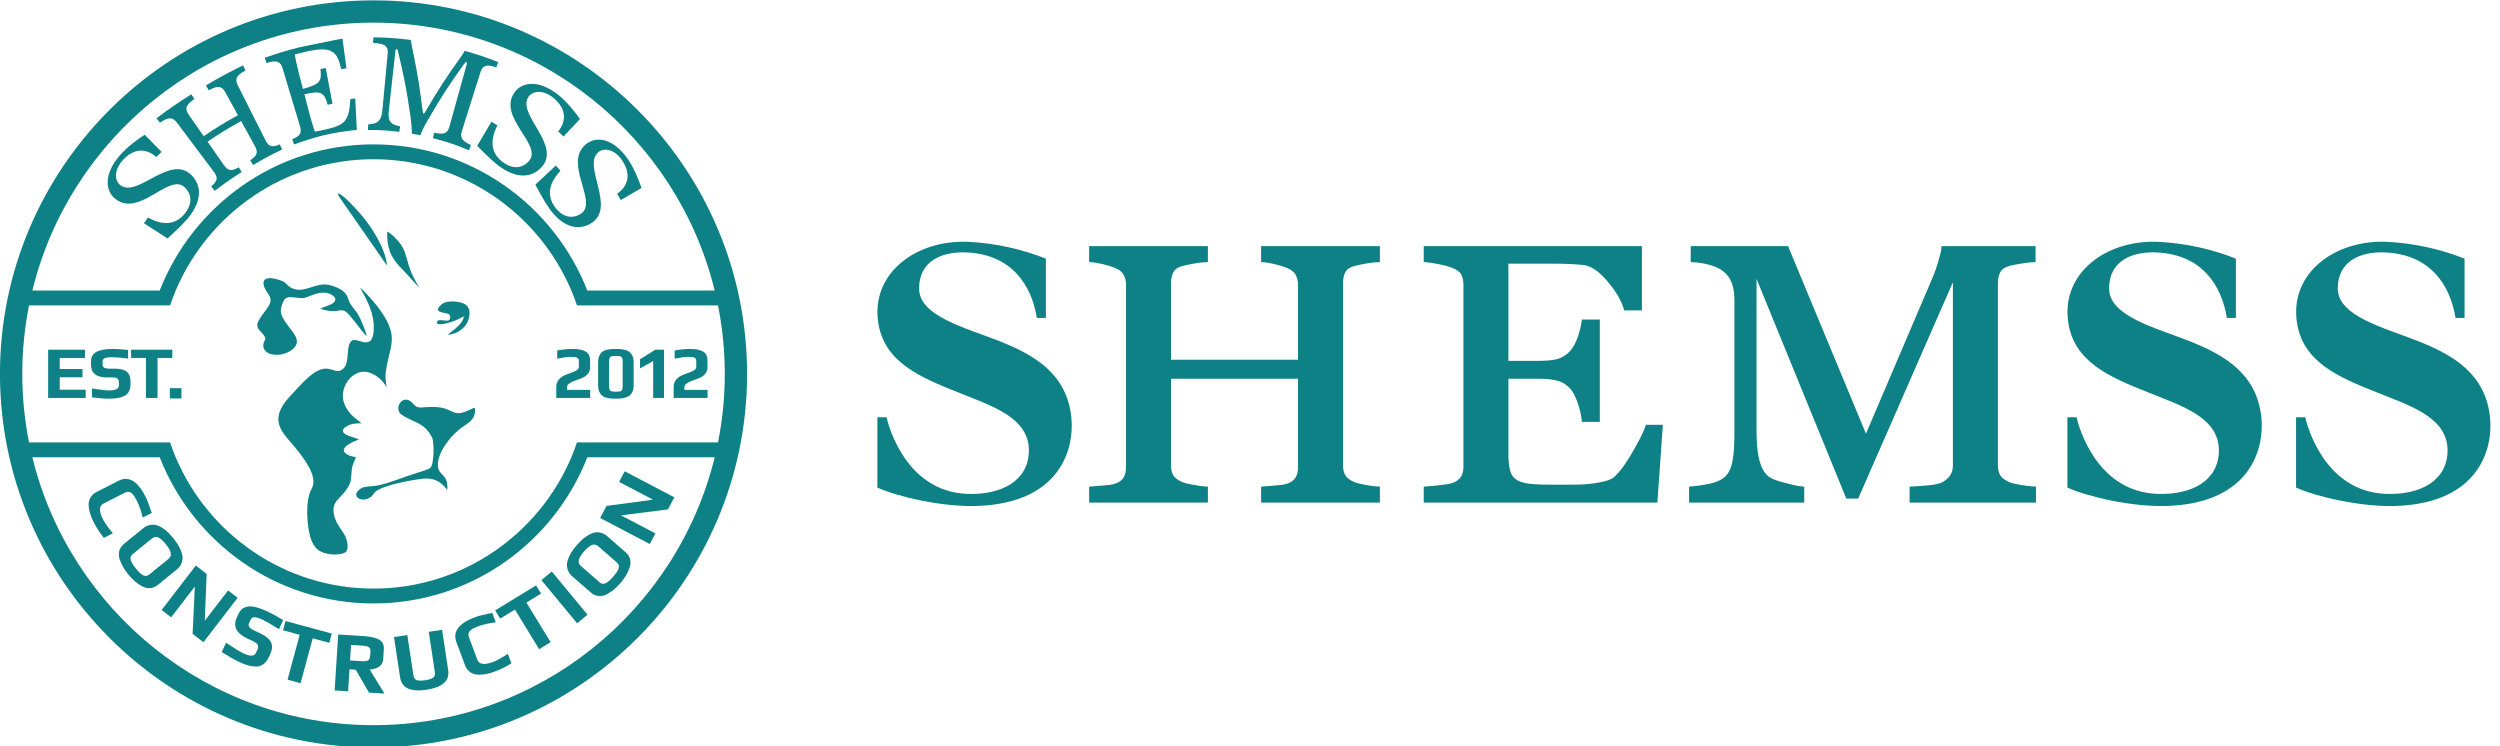 <?xml version="1.0" encoding="UTF-8" standalone="no"?>
<!DOCTYPE svg PUBLIC "-//W3C//DTD SVG 1.1//EN" "http://www.w3.org/Graphics/SVG/1.1/DTD/svg11.dtd">
<svg width="100%" height="100%" viewBox="0 0 134 40" version="1.1" xmlns="http://www.w3.org/2000/svg" xmlns:xlink="http://www.w3.org/1999/xlink" xml:space="preserve" xmlns:serif="http://www.serif.com/" style="fill-rule:evenodd;clip-rule:evenodd;stroke-linejoin:round;stroke-miterlimit:1.414;">
    <g id="Layer-1" serif:id="Layer 1" transform="matrix(0.458,0,0,0.458,-21.166,-41.91)">
        <g transform="matrix(0.87,0,0,0.87,171.61,129.945)">
            <path d="M0,12.142C0.349,16.08 -1.389,23.416 -12.535,23.873C-17.467,24.076 -23.658,22.541 -26.11,21.404L-26.11,11.946L-24.879,11.946C-24.615,13.106 -22.294,21.853 -14.146,22.246C-9.419,22.466 -5.822,20.488 -5.733,16.554C-5.625,12.002 -10.672,10.431 -15.221,8.613C-20.361,6.561 -25.335,4.527 -26.027,-1.04C-26.841,-7.522 -20.833,-11.934 -13.96,-11.653C-10.172,-11.498 -6.359,-10.568 -3.445,-9.385L-3.445,-1.416L-4.66,-1.416C-5.351,-5.749 -7.963,-9.849 -13.881,-10.214C-17.335,-10.431 -20.496,-9.141 -20.501,-5.379C-20.501,-1.634 -14.224,-0.087 -9.678,1.711C-5.055,3.549 -0.548,6.064 0,12.142" style="fill:rgb(13,129,134);"/>
        </g>
        <g transform="matrix(0.87,0,0,0.87,310.878,129.945)">
            <path d="M0,12.142C0.349,16.08 -1.389,23.416 -12.534,23.873C-17.467,24.076 -23.657,22.541 -26.11,21.404L-26.11,11.946L-24.879,11.946C-24.615,13.106 -22.295,21.853 -14.145,22.246C-9.419,22.466 -5.821,20.488 -5.731,16.554C-5.625,12.002 -10.672,10.431 -15.22,8.613C-20.36,6.561 -25.336,4.527 -26.025,-1.04C-26.841,-7.522 -20.833,-11.934 -13.961,-11.653C-10.172,-11.498 -6.359,-10.568 -3.444,-9.385L-3.444,-1.416L-4.659,-1.416C-5.35,-5.749 -7.964,-9.849 -13.881,-10.214C-17.333,-10.431 -20.496,-9.141 -20.501,-5.379C-20.501,-1.634 -14.224,-0.087 -9.678,1.711C-5.056,3.549 -0.548,6.064 0,12.142" style="fill:rgb(13,129,134);"/>
        </g>
        <g transform="matrix(0.87,0,0,0.87,337.638,129.945)">
            <path d="M0,12.142C0.349,16.08 -1.388,23.416 -12.535,23.873C-17.467,24.076 -23.657,22.541 -26.109,21.404L-26.109,11.946L-24.879,11.946C-24.615,13.106 -22.294,21.853 -14.146,22.246C-9.419,22.466 -5.821,20.488 -5.732,16.554C-5.625,12.002 -10.671,10.431 -15.221,8.613C-20.361,6.561 -25.334,4.527 -26.025,-1.04C-26.84,-7.522 -20.832,-11.934 -13.959,-11.653C-10.173,-11.498 -6.359,-10.568 -3.443,-9.385L-3.443,-1.416L-4.659,-1.416C-5.35,-5.749 -7.963,-9.849 -13.88,-10.214C-17.334,-10.431 -20.496,-9.141 -20.502,-5.379C-20.502,-1.634 -14.224,-0.087 -9.678,1.711C-5.055,3.549 -0.548,6.064 0,12.142" style="fill:rgb(13,129,134);"/>
        </g>
        <g transform="matrix(0.87,0,0,0.87,274.763,146.037)">
            <path d="M0,-24.643L-0.03,-24.643L-12.74,4.389L-14.337,4.389L-26.416,-25.174L-26.416,-5.146C-26.416,-3.765 -26.378,-2.056 -26.019,-0.715C-25.818,0.037 -25.472,0.875 -24.838,1.379C-24.341,1.811 -23.157,2.131 -22.529,2.29C-21.881,2.455 -20.871,2.736 -20.209,2.767L-19.999,2.776L-19.999,4.929L-35.487,4.929L-35.487,2.784L-35.284,2.767C-34.46,2.699 -33.641,2.575 -32.829,2.411C-32.171,2.276 -31.451,2.055 -30.902,1.654C-30.263,1.187 -29.911,0.479 -29.728,-0.275C-29.4,-1.628 -29.394,-3.486 -29.394,-4.876L-29.394,-22.283C-29.394,-23.067 -29.474,-23.942 -29.772,-24.674C-30.006,-25.249 -30.351,-25.75 -30.838,-26.14C-31.4,-26.591 -32.069,-26.875 -32.761,-27.059C-33.513,-27.257 -34.282,-27.378 -35.061,-27.412L-35.271,-27.42L-35.271,-29.572L-22.176,-29.572L-11.695,-4.34L-2.769,-25.253C-2.43,-26.045 -2.146,-26.861 -1.915,-27.691C-1.791,-28.136 -1.561,-28.901 -1.546,-29.359L-1.539,-29.572L11.121,-29.572L11.121,-27.418L10.907,-27.412C10.293,-27.391 9.663,-27.302 9.058,-27.201C8.529,-27.114 7.937,-27.013 7.426,-26.849C6.973,-26.703 6.552,-26.454 6.345,-26.007C6.145,-25.575 6.051,-25.11 6.051,-24.634L6.051,-0.109C6.051,0.343 6.123,0.801 6.339,1.203C6.563,1.623 7.036,1.918 7.461,2.119C7.878,2.338 8.612,2.463 9.075,2.541C9.688,2.643 10.341,2.746 10.961,2.767L11.174,2.774L11.174,4.929L-5.824,4.929L-5.824,2.774L-5.609,2.767C-4.846,2.746 -4.075,2.68 -3.316,2.605C-2.791,2.551 -1.935,2.449 -1.462,2.218C-1.034,1.981 -0.624,1.664 -0.352,1.244C-0.088,0.842 0,0.366 0,-0.109L0,-24.643ZM-59.793,-27.214L-59.793,-14.14L-55.816,-14.14C-54.972,-14.14 -53.742,-14.17 -52.945,-14.471C-52.333,-14.7 -51.828,-15.084 -51.401,-15.568C-50.975,-16.083 -50.68,-16.73 -50.461,-17.358C-50.219,-18.052 -50.027,-18.772 -49.932,-19.502L-49.906,-19.694L-47.497,-19.694L-47.497,-5.933L-49.913,-5.933L-49.933,-6.133C-50.007,-6.945 -50.211,-7.746 -50.487,-8.512C-50.692,-9.087 -50.994,-9.836 -51.398,-10.303C-51.87,-10.847 -52.443,-11.26 -53.143,-11.454C-53.978,-11.686 -54.953,-11.732 -55.816,-11.732L-59.793,-11.732L-59.793,-1.738C-59.793,-0.986 -59.761,-0.109 -59.566,0.62C-59.433,1.126 -59.169,1.545 -58.732,1.838C-58.229,2.172 -57.561,2.324 -56.969,2.392C-55.881,2.516 -54.718,2.521 -53.624,2.521L-51.34,2.521C-50.553,2.521 -49.755,2.503 -48.971,2.424C-48.285,2.356 -47.603,2.243 -46.932,2.084C-46.472,1.977 -45.875,1.784 -45.522,1.451C-44.536,0.515 -43.696,-0.81 -43.028,-1.987C-42.457,-2.995 -41.709,-4.287 -41.348,-5.387L-41.297,-5.539L-39.013,-5.539L-39.754,4.929L-71.183,4.929L-71.183,2.779L-70.976,2.767C-70.275,2.724 -69.571,2.649 -68.876,2.564C-68.437,2.511 -67.623,2.425 -67.221,2.26C-66.809,2.082 -66.374,1.816 -66.146,1.408C-65.91,1.014 -65.844,0.515 -65.844,0.063L-65.844,-24.396C-65.844,-24.849 -65.922,-25.293 -66.109,-25.702C-66.319,-26.136 -66.791,-26.411 -67.22,-26.594C-67.804,-26.842 -68.469,-27.005 -69.091,-27.129C-69.704,-27.251 -70.352,-27.369 -70.977,-27.412L-71.183,-27.425L-71.183,-29.572L-41.834,-29.572L-41.834,-20.924L-44.216,-20.924L-44.262,-21.082C-44.665,-22.475 -45.561,-23.777 -46.491,-24.867C-47.274,-25.784 -48.414,-26.872 -49.664,-27.027C-50.305,-27.094 -50.949,-27.138 -51.592,-27.165C-52.448,-27.203 -53.306,-27.214 -54.162,-27.214L-59.793,-27.214ZM-105.178,-14.288L-88.093,-14.288L-88.093,-24.389C-88.093,-24.85 -88.193,-25.286 -88.407,-25.694C-88.634,-26.12 -89.039,-26.397 -89.47,-26.586C-90.008,-26.823 -90.579,-26.995 -91.15,-27.131C-91.702,-27.262 -92.282,-27.373 -92.848,-27.412L-93.055,-27.425L-93.055,-29.572L-77.08,-29.572L-77.08,-27.418L-77.294,-27.412C-77.89,-27.392 -78.5,-27.305 -79.087,-27.201C-79.616,-27.107 -80.164,-26.999 -80.676,-26.849C-81.125,-26.702 -81.55,-26.453 -81.757,-26.007C-81.957,-25.575 -82.042,-25.108 -82.042,-24.634L-82.042,-0.109C-82.042,0.34 -81.977,0.804 -81.763,1.203C-81.538,1.623 -81.063,1.918 -80.647,2.116C-80.221,2.32 -79.551,2.446 -79.085,2.532C-78.506,2.639 -77.881,2.745 -77.293,2.767L-77.08,2.775L-77.08,4.929L-93.055,4.929L-93.055,2.783L-92.851,2.767C-92.244,2.721 -91.641,2.666 -91.034,2.619C-90.604,2.587 -89.866,2.525 -89.456,2.346C-89.032,2.192 -88.669,1.947 -88.427,1.561C-88.171,1.149 -88.093,0.639 -88.093,0.162L-88.093,-11.732L-105.178,-11.732L-105.178,-0.109C-105.178,0.34 -105.114,0.804 -104.899,1.203C-104.674,1.623 -104.201,1.918 -103.785,2.116C-103.357,2.32 -102.688,2.446 -102.222,2.532C-101.644,2.641 -101.019,2.745 -100.43,2.767L-100.217,2.775L-100.217,4.929L-116.19,4.929L-116.19,2.783L-115.987,2.767C-115.382,2.721 -114.777,2.666 -114.171,2.619C-113.743,2.587 -113.003,2.525 -112.593,2.346C-112.169,2.192 -111.805,1.947 -111.563,1.561C-111.308,1.149 -111.229,0.639 -111.229,0.162L-111.229,-24.396C-111.229,-24.854 -111.332,-25.289 -111.545,-25.694C-111.771,-26.122 -112.173,-26.404 -112.607,-26.594C-113.141,-26.83 -113.72,-26.995 -114.286,-27.131C-114.838,-27.262 -115.417,-27.373 -115.984,-27.412L-116.19,-27.425L-116.19,-29.572L-100.217,-29.572L-100.217,-27.418L-100.43,-27.412C-101.027,-27.392 -101.637,-27.305 -102.224,-27.201C-102.754,-27.107 -103.302,-26.999 -103.812,-26.849C-104.269,-26.7 -104.685,-26.449 -104.893,-26C-105.092,-25.57 -105.178,-25.106 -105.178,-24.634L-105.178,-14.288Z" style="fill:rgb(13,129,134);"/>
        </g>
        <g transform="matrix(0.87,0,0,0.87,87.864,136.587)">
            <path d="M0,9.707C-0.437,9.547 -0.686,9.598 -1.141,9.34C-2.798,8.4 0.284,7.379 0.405,7.281C-0.184,7.008 -1.859,6.734 -1.752,6.059C-1.702,5.744 -1.128,5.428 -0.784,5.309C-0.248,5.125 0.188,5.131 0.781,5.129L0.152,4.646C-0.491,4.137 -0.958,3.697 -1.384,2.893C-2.661,0.484 -0.381,-2.412 1.763,-1.713C2.858,-1.358 3.695,-0.559 4.136,0.309C4.071,-0.5 3.902,-0.857 4.029,-1.812C4.521,-5.525 6.078,-6.46 2.819,-10.697C2.421,-11.215 1.101,-12.728 0.565,-13.111C1.502,-11.436 2.501,-9.68 2.402,-7.449C2.267,-4.392 0.181,-6.532 -0.541,-5.996C-1.443,-5.326 -0.729,-2.948 -1.773,-2.155C-3.147,-1.111 -3.672,-3.883 -7.061,-0.43C-7.618,0.137 -9.091,1.693 -9.462,2.187C-11.713,5.182 -9.559,6.588 -7.853,8.77C-7.006,9.852 -5.034,12.348 -5.94,13.91C-6.849,15.477 -6.598,18.84 -6.118,20.465C-5.693,21.906 -4.94,22.578 -3.326,22.752C-2.695,22.818 -1.58,22.746 -1.276,22.35C-0.922,21.887 -1.224,20.709 -1.445,20.273C-1.882,19.412 -3.031,18.301 -3.014,16.775C-2.999,15.447 -1.95,15.193 -1.059,13.717C-0.632,13.012 -0.646,12.559 -0.584,11.65C-0.512,10.592 -0.151,10.232 0,9.707" style="fill:rgb(13,129,134);"/>
        </g>
        <g transform="matrix(0.87,0,0,0.87,83.708,129.017)">
            <path d="M0,-1.602C0.524,-1.353 1.557,-1.194 2.187,-1.286C2.89,-1.388 3.186,-1.57 3.93,-0.697C4.322,-0.235 4.668,0.222 5.062,0.708C5.457,1.196 5.812,1.709 6.224,2.113C6.143,1.434 5.413,-0.223 5.108,-0.742C4.821,-1.231 4.561,-1.509 4.27,-1.901C3.859,-2.452 3.887,-2.561 3.614,-3.243C3.295,-4.04 2.157,-4.556 1.166,-4.785C-0.651,-5.202 -2.183,-3.537 -3.881,-4.377C-4.435,-4.652 -4.543,-5.022 -5.004,-5.25C-5.652,-5.575 -7.917,-6.267 -7.626,-4.794C-7.392,-3.611 -6.188,-3.271 -6.953,-1.953C-7.283,-1.384 -8.466,-0.089 -8.487,0.559C-8.506,1.136 -7.977,1.509 -7.744,1.804C-7.081,2.64 -7.56,2.485 -7.672,3.21C-7.763,3.799 -7.33,4.252 -6.914,4.428C-6.414,4.64 -5.723,4.665 -5.159,4.54C-4.238,4.335 -2.985,3.668 -3.181,2.583C-3.375,1.505 -5.354,-0.022 -5.323,-1.333C-5.312,-1.79 -5.042,-2.58 -4.822,-2.843C-4.455,-3.283 -3.776,-3.131 -3.148,-3.061C-2.305,-2.968 -2.14,-2.995 -1.438,-3.289C-0.473,-3.698 0.749,-4.045 1.675,-3.353C2.231,-2.935 2.068,-2.518 1.446,-2.186C1.144,-2.025 0.156,-1.73 0,-1.602" style="fill:rgb(13,129,134);"/>
        </g>
        <g transform="matrix(0.87,0,0,0.87,98.568,139.256)">
            <path d="M0,10.982C0.139,8.703 -1.351,9.158 -1.279,7.56C-1.223,6.261 -0.396,5.086 0.177,4.341C0.619,3.767 1.371,3.029 1.956,2.613C2.631,2.134 3.469,1.716 3.684,0.779C3.722,0.611 3.738,0.4 3.721,0.212C3.678,-0.204 3.653,-0.022 2.654,0.398C0.247,1.412 1.025,-0.508 -3.176,-0.088C-4.257,0.019 -4.273,-0.288 -4.789,-0.772C-6.059,-1.965 -7.324,0.144 -6.112,0.931C-4.432,2.021 -3.12,1.923 -2.066,3.951C-1.754,4.554 -1.753,7.621 -2.305,8.064C-2.555,8.265 -3.625,8.586 -4.036,8.711C-5.838,9.252 -7.621,10.062 -9.387,10.423C-9.965,10.543 -11.071,10.523 -11.456,10.728C-13.274,11.689 -11.625,12.947 -10.285,11.953C-10.036,11.769 -9.958,11.527 -9.732,11.318C-8.685,10.336 -4.6,9.654 -3.275,9.509C-1.941,9.363 -0.953,9.837 -0.184,10.808C-0.057,10.97 -0.194,10.867 0,10.982" style="fill:rgb(13,129,134);"/>
        </g>
        <g transform="matrix(0.87,0,0,0.87,97.374,127.919)">
            <path d="M0,1.679C0.434,1.916 1.418,1.6 1.909,1.446C2.928,1.124 3.12,0.892 3.601,0.714C3.486,1.581 2.432,2.374 1.784,2.884C1.739,2.918 1.689,2.951 1.633,2.999L1.453,3.186C2.746,3.073 3.756,2.273 4.137,1.352C4.372,0.782 4.469,0.007 4.156,-0.539C3.658,-1.411 1.342,-1.507 0.711,-0.996C-0.871,0.28 1.113,0.138 1.547,0.397C1.754,0.521 1.857,1.017 1.611,1.202C1.232,1.488 -0.207,0.8 0,1.679" style="fill:rgb(13,129,134);"/>
        </g>
        <g transform="matrix(0.87,0,0,0.87,91.509,114.131)">
            <path d="M0,9.679C-0.217,7.397 -2.108,4.474 -3.432,2.944C-4.01,2.274 -5.86,0.153 -6.602,0C-6.64,0.285 -6.067,1.005 -5.896,1.252L-0.849,8.506C-0.61,8.85 -0.257,9.407 0,9.679" style="fill:rgb(13,129,134);"/>
        </g>
        <g transform="matrix(0.87,0,0,0.87,95.27,118.61)">
            <path d="M0,7.544C-0.926,5.841 -1.159,5.548 -1.741,3.374C-1.984,2.468 -2.242,1.995 -2.727,1.393C-2.979,1.078 -3.885,0.136 -4.303,0C-4.332,0.954 -4.236,1.782 -3.955,2.623C-3.434,4.177 -2.07,5.164 -1.076,6.379L0,7.544Z" style="fill:rgb(13,129,134);"/>
        </g>
        <g transform="matrix(0.87,0,0,0.87,58.365,147.175)">
            <path d="M0,8.363C-0.54,7.683 -0.986,6.998 -1.338,6.306C-1.479,6.031 -1.601,5.765 -1.702,5.508C-1.803,5.251 -1.891,4.952 -1.964,4.611C-2.039,4.27 -2.062,3.96 -2.035,3.681C-2.008,3.402 -1.909,3.128 -1.738,2.858C-1.568,2.588 -1.317,2.368 -0.986,2.198L1.963,0.691C3.315,0 4.521,0.692 5.583,2.768C5.844,3.279 6.131,4.028 6.445,5.016L5.235,5.634C5.008,4.716 4.745,3.963 4.445,3.376C4.325,3.141 4.221,2.954 4.131,2.813C4.041,2.672 3.927,2.534 3.79,2.4C3.651,2.266 3.501,2.19 3.34,2.173C3.179,2.155 3.002,2.196 2.809,2.295L-0.047,3.755C-0.654,4.065 -0.673,4.775 -0.105,5.886C0.145,6.375 0.587,6.994 1.221,7.74L0,8.363Z" style="fill:rgb(13,129,134);fill-rule:nonzero;"/>
        </g>
        <g transform="matrix(0.87,0,0,0.87,63.684,154.502)">
            <path d="M0,4.872L2.57,2.783C2.853,2.554 2.957,2.276 2.883,1.952C2.809,1.628 2.589,1.24 2.223,0.789C1.851,0.332 1.517,0.035 1.22,-0.103C0.923,-0.241 0.631,-0.192 0.342,0.042L-2.228,2.131C-2.378,2.253 -2.471,2.393 -2.507,2.552C-2.542,2.711 -2.521,2.881 -2.444,3.062C-2.366,3.244 -2.28,3.408 -2.185,3.556C-2.09,3.703 -1.962,3.876 -1.801,4.074C-1.64,4.272 -1.497,4.434 -1.372,4.557C-1.247,4.68 -1.104,4.796 -0.945,4.906C-0.786,5.017 -0.626,5.068 -0.466,5.063C-0.306,5.058 -0.15,4.994 0,4.872M3.705,4.197L1.144,6.278C0.813,6.547 0.459,6.689 0.083,6.706C-0.293,6.722 -0.659,6.631 -1.016,6.432C-1.373,6.232 -1.695,6.005 -1.982,5.749C-2.27,5.493 -2.548,5.2 -2.816,4.87C-3.07,4.558 -3.289,4.248 -3.472,3.943C-3.656,3.638 -3.819,3.286 -3.962,2.889C-4.106,2.491 -4.132,2.103 -4.041,1.725C-3.949,1.346 -3.726,1.012 -3.371,0.724L-0.81,-1.357C-0.51,-1.602 -0.19,-1.749 0.148,-1.8C0.486,-1.85 0.792,-1.829 1.067,-1.738C1.341,-1.647 1.625,-1.495 1.921,-1.286C2.216,-1.077 2.458,-0.874 2.647,-0.679C2.836,-0.482 3.025,-0.268 3.216,-0.033C3.412,0.207 3.587,0.441 3.743,0.67C3.898,0.897 4.048,1.178 4.193,1.509C4.337,1.841 4.428,2.151 4.464,2.441C4.5,2.731 4.459,3.034 4.341,3.35C4.223,3.665 4.011,3.948 3.705,4.197" style="fill:rgb(13,129,134);fill-rule:nonzero;"/>
        </g>
        <g transform="matrix(0.87,0,0,0.87,70.021,157.695)">
            <path d="M0,10.308L-1.455,9.187L-1.154,2.818L-4.345,6.961L-5.625,5.975L-1.023,0L0.432,1.12L0.181,7.426L3.322,3.347L4.602,4.333L0,10.308Z" style="fill:rgb(13,129,134);fill-rule:nonzero;"/>
        </g>
        <g transform="matrix(0.87,0,0,0.87,77.847,163.918)">
            <path d="M0,4.735L-0.213,5.187C-0.406,5.593 -0.641,5.9 -0.918,6.107C-1.196,6.314 -1.513,6.422 -1.868,6.43C-2.223,6.438 -2.584,6.391 -2.952,6.291C-3.32,6.189 -3.738,6.028 -4.208,5.806C-4.859,5.499 -5.635,5.054 -6.535,4.475L-5.944,3.225C-4.867,3.957 -4.098,4.431 -3.635,4.65C-2.725,5.08 -2.159,5.061 -1.937,4.591L-1.729,4.15C-1.632,3.947 -1.614,3.753 -1.671,3.567C-1.729,3.381 -1.937,3.204 -2.294,3.035L-3.092,2.658C-4.591,1.949 -5.06,1 -4.497,-0.191L-4.258,-0.696C-3.98,-1.284 -3.528,-1.603 -2.9,-1.654C-2.272,-1.703 -1.416,-1.472 -0.33,-0.959C0.196,-0.711 0.885,-0.329 1.739,0.185L1.163,1.404C0.158,0.774 -0.541,0.367 -0.933,0.182C-1.473,-0.073 -1.865,-0.202 -2.111,-0.207C-2.357,-0.212 -2.532,-0.107 -2.634,0.111L-2.863,0.594C-3.032,0.951 -2.815,1.272 -2.212,1.556L-1.393,1.944C-0.594,2.321 -0.095,2.737 0.106,3.192C0.307,3.646 0.271,4.161 0,4.735" style="fill:rgb(13,129,134);fill-rule:nonzero;"/>
        </g>
        <g transform="matrix(0.87,0,0,0.87,84.752,168.912)">
            <path d="M0,-2.501L-2.232,-3.105L-3.865,2.93L-5.615,2.456L-3.982,-3.579L-6.225,-4.186L-5.888,-5.431L0.337,-3.746L0,-2.501Z" style="fill:rgb(13,129,134);fill-rule:nonzero;"/>
        </g>
        <g transform="matrix(0.87,0,0,0.87,89.537,170.213)">
            <path d="M0,-2.283L0.034,-2.816C0.051,-3.095 -0.02,-3.291 -0.179,-3.406C-0.339,-3.521 -0.62,-3.592 -1.022,-3.617L-2.576,-3.716L-2.708,-1.628L-1.154,-1.529C-0.729,-1.503 -0.436,-1.54 -0.274,-1.642C-0.112,-1.745 -0.021,-1.958 0,-2.283M1.922,2.834L-0.165,2.701L-1.949,-0.381L-2.784,-0.433L-2.971,2.524L-4.78,2.409L-4.303,-5.117L-0.917,-4.902C0.073,-4.84 0.788,-4.674 1.229,-4.405C1.669,-4.137 1.873,-3.713 1.835,-3.133L1.751,-1.81C1.722,-1.354 1.536,-1.013 1.191,-0.787C0.847,-0.56 0.43,-0.431 -0.062,-0.4L1.922,2.834Z" style="fill:rgb(13,129,134);fill-rule:nonzero;"/>
        </g>
        <g transform="matrix(0.87,0,0,0.87,97.95,172.511)">
            <path d="M0,-8.389L0.82,-2.977C1.039,-1.537 0.068,-0.654 -2.092,-0.326C-4.244,0 -5.43,-0.557 -5.647,-1.996L-6.468,-7.409L-4.676,-7.68L-3.855,-2.269C-3.805,-1.931 -3.658,-1.716 -3.416,-1.624C-3.176,-1.532 -2.791,-1.525 -2.262,-1.605C-1.741,-1.684 -1.383,-1.803 -1.187,-1.962C-0.992,-2.12 -0.92,-2.368 -0.972,-2.705L-1.792,-8.117L0,-8.389Z" style="fill:rgb(13,129,134);fill-rule:nonzero;"/>
        </g>
        <g transform="matrix(0.87,0,0,0.87,106.066,164.581)">
            <path d="M0,5.234C-0.738,5.692 -1.471,6.056 -2.197,6.327C-2.487,6.435 -2.766,6.525 -3.033,6.595C-3.301,6.667 -3.607,6.719 -3.954,6.754C-4.301,6.788 -4.611,6.775 -4.886,6.716C-5.16,6.658 -5.421,6.528 -5.67,6.327C-5.918,6.127 -6.107,5.851 -6.237,5.504L-7.396,2.4C-7.926,0.978 -7.1,-0.141 -4.914,-0.956C-4.378,-1.157 -3.6,-1.356 -2.582,-1.554L-2.107,-0.28C-3.047,-0.161 -3.825,0.014 -4.441,0.244C-4.689,0.337 -4.888,0.419 -5.038,0.492C-5.189,0.564 -5.338,0.662 -5.487,0.783C-5.637,0.905 -5.729,1.045 -5.765,1.203C-5.801,1.361 -5.781,1.542 -5.705,1.745L-4.584,4.75C-4.346,5.388 -3.643,5.49 -2.474,5.053C-1.959,4.861 -1.293,4.494 -0.479,3.95L0,5.234Z" style="fill:rgb(13,129,134);fill-rule:nonzero;"/>
        </g>
        <g transform="matrix(0.87,0,0,0.87,109.538,166.527)">
            <path d="M0,-6.385L-1.973,-5.179L1.285,0.156L-0.262,1.101L-3.52,-4.235L-5.503,-3.023L-6.176,-4.123L-0.672,-7.486L0,-6.385Z" style="fill:rgb(13,129,134);fill-rule:nonzero;"/>
        </g>
        <g transform="matrix(-0.67,0.555,0.555,0.67,108.901,161.584)">
            <rect x="-4.01" y="-1.444" width="1.814" height="7.542" style="fill:rgb(13,129,134);"/>
        </g>
        <g transform="matrix(0.87,0,0,0.87,118.401,157.735)">
            <path d="M0,-0.464L-2.497,-2.64C-2.771,-2.879 -3.062,-2.935 -3.368,-2.807C-3.676,-2.679 -4.021,-2.396 -4.401,-1.957C-4.788,-1.514 -5.024,-1.134 -5.11,-0.818C-5.195,-0.501 -5.098,-0.221 -4.817,0.023L-2.321,2.199C-2.175,2.326 -2.021,2.393 -1.858,2.402C-1.695,2.41 -1.531,2.36 -1.366,2.253C-1.2,2.145 -1.053,2.032 -0.924,1.913C-0.794,1.795 -0.646,1.639 -0.478,1.446C-0.31,1.254 -0.177,1.085 -0.076,0.941C0.023,0.797 0.114,0.637 0.195,0.461C0.276,0.285 0.301,0.119 0.269,-0.038C0.235,-0.195 0.146,-0.337 0,-0.464M-1.297,-3.999L1.19,-1.831C1.513,-1.551 1.713,-1.227 1.793,-0.86C1.873,-0.491 1.846,-0.114 1.71,0.27C1.575,0.656 1.405,1.013 1.202,1.339C1,1.666 0.759,1.99 0.479,2.311C0.214,2.615 -0.053,2.883 -0.322,3.116C-0.592,3.349 -0.91,3.569 -1.277,3.778C-1.646,3.988 -2.022,4.08 -2.411,4.054C-2.8,4.029 -3.167,3.866 -3.512,3.565L-5.999,1.397C-6.292,1.142 -6.491,0.853 -6.599,0.528C-6.706,0.204 -6.738,-0.102 -6.694,-0.388C-6.651,-0.673 -6.552,-0.98 -6.396,-1.306C-6.239,-1.632 -6.081,-1.905 -5.921,-2.125C-5.76,-2.345 -5.58,-2.568 -5.382,-2.796C-5.179,-3.029 -4.978,-3.242 -4.778,-3.435C-4.581,-3.627 -4.331,-3.822 -4.028,-4.022C-3.727,-4.221 -3.437,-4.362 -3.156,-4.448C-2.876,-4.533 -2.571,-4.544 -2.24,-4.483C-1.909,-4.42 -1.595,-4.259 -1.297,-3.999" style="fill:rgb(13,129,134);fill-rule:nonzero;"/>
        </g>
        <g transform="matrix(0.87,0,0,0.87,125.131,152.127)">
            <path d="M0,-2.782L-0.854,-1.157L-7.179,-0.355L-2.549,2.074L-3.299,3.504L-9.977,0L-9.124,-1.626L-2.87,-2.465L-7.429,-4.856L-6.678,-6.286L0,-2.782Z" style="fill:rgb(13,129,134);fill-rule:nonzero;"/>
        </g>
        <g transform="matrix(0.87,0,0,0.87,113.735,127.249)">
            <path d="M0,18.428C-0.229,19.105 -0.474,19.774 -0.749,20.428L-0.754,20.428C-5.14,30.797 -15.417,38.092 -27.366,38.092C-39.314,38.092 -49.592,30.797 -53.978,20.428L-53.981,20.428C-54.257,19.774 -54.502,19.105 -54.729,18.428L-73.707,18.428C-74.298,15.447 -74.615,12.366 -74.615,9.214C-74.615,6.062 -74.298,2.983 -73.707,0.001L-54.729,0.001C-54.502,-0.676 -54.257,-1.345 -53.981,-1.999L-53.978,-1.999C-49.592,-12.369 -39.314,-19.664 -27.366,-19.664C-15.417,-19.664 -5.14,-12.369 -0.754,-1.999L-0.749,-1.999C-0.474,-1.345 -0.229,-0.676 0,0.001L18.977,0.001C19.568,2.983 19.885,6.062 19.885,9.214C19.885,12.366 19.568,15.447 18.977,18.428L0,18.428ZM-27.365,56.464C-49.555,56.464 -68.211,41.085 -73.259,20.428L-56.127,20.428C-51.629,31.924 -40.438,40.092 -27.366,40.092C-14.295,40.092 -3.103,31.924 1.396,20.428L18.529,20.428C13.48,41.085 -5.176,56.464 -27.365,56.464M-27.365,-38.036C-5.175,-38.036 13.481,-22.656 18.529,-1.999L18.247,-1.999L1.396,-1.999C-3.103,-13.496 -14.295,-21.664 -27.366,-21.664C-40.438,-21.664 -51.629,-13.496 -56.127,-1.999L-72.979,-1.999L-73.26,-1.999C-68.211,-22.656 -49.556,-38.036 -27.365,-38.036M-27.365,-41.036C-55.073,-41.036 -77.615,-18.494 -77.615,9.214C-77.615,36.922 -55.073,59.464 -27.365,59.464C0.343,59.464 22.885,36.922 22.885,9.214C22.885,-18.494 0.343,-41.036 -27.365,-41.036" style="fill:rgb(13,129,134);fill-rule:nonzero;"/>
        </g>
        <g transform="matrix(0.87,0,0,0.87,56.242,132.432)">
            <path d="M0,6.49L-5.05,6.49L-5.05,0L-0.1,0L-0.1,1.11L-3.49,1.11L-3.49,2.6L-0.43,2.6L-0.43,3.71L-3.49,3.71L-3.49,5.38L0,5.38L0,6.49Z" style="fill:rgb(13,129,134);fill-rule:nonzero;"/>
        </g>
        <g transform="matrix(0.87,0,0,0.87,61.486,134.415)">
            <path d="M0,1.93L0,2.359C0,2.746 -0.07,3.072 -0.21,3.335C-0.35,3.598 -0.557,3.799 -0.83,3.935C-1.104,4.072 -1.402,4.168 -1.725,4.224C-2.049,4.281 -2.434,4.31 -2.88,4.31C-3.5,4.31 -4.267,4.25 -5.18,4.13L-5.18,2.939C-4.074,3.113 -3.3,3.2 -2.86,3.2C-1.994,3.2 -1.56,2.976 -1.56,2.529L-1.56,2.109C-1.56,1.916 -1.617,1.758 -1.73,1.635C-1.844,1.512 -2.07,1.45 -2.41,1.45L-3.17,1.45C-4.597,1.45 -5.31,0.883 -5.31,-0.25L-5.31,-0.73C-5.31,-1.29 -5.075,-1.705 -4.605,-1.975C-4.135,-2.245 -3.384,-2.38 -2.35,-2.38C-1.85,-2.38 -1.174,-2.337 -0.32,-2.25L-0.32,-1.09C-1.333,-1.21 -2.027,-1.27 -2.4,-1.27C-2.914,-1.27 -3.267,-1.227 -3.46,-1.14C-3.654,-1.053 -3.75,-0.907 -3.75,-0.7L-3.75,-0.24C-3.75,0.1 -3.463,0.27 -2.89,0.27L-2.11,0.27C-1.35,0.27 -0.809,0.41 -0.485,0.69C-0.162,0.97 0,1.383 0,1.93" style="fill:rgb(13,129,134);fill-rule:nonzero;"/>
        </g>
        <g transform="matrix(0.87,0,0,0.87,66.381,137.111)">
            <path d="M0,-4.27L-1.99,-4.27L-1.99,1.11L-3.55,1.11L-3.55,-4.27L-5.55,-4.27L-5.55,-5.38L0,-5.38L0,-4.27Z" style="fill:rgb(13,129,134);fill-rule:nonzero;"/>
        </g>
        <g transform="matrix(-0.87,-0,0,0.87,129.466,14.473)">
            <rect x="71.287" y="140.763" width="1.56" height="1.38" style="fill:rgb(13,129,134);"/>
        </g>
        <g transform="matrix(0.87,0,0,0.87,115.282,132.345)">
            <path d="M0,6.59L-4.56,6.59L-4.56,5.111C-4.56,4.736 -4.455,4.419 -4.245,4.155C-4.035,3.892 -3.781,3.695 -3.485,3.565C-3.188,3.435 -2.892,3.32 -2.595,3.22C-2.298,3.12 -2.045,3.007 -1.835,2.88C-1.625,2.754 -1.52,2.597 -1.52,2.41L-1.52,1.58C-1.52,1.38 -1.604,1.243 -1.77,1.17C-1.937,1.097 -2.217,1.06 -2.61,1.06C-3.057,1.06 -3.663,1.143 -4.43,1.31L-4.43,0.21C-3.757,0.07 -3.06,0 -2.34,0C-1.573,0 -0.993,0.117 -0.6,0.35C-0.207,0.584 -0.01,0.986 -0.01,1.56L-0.01,2.46C-0.01,2.814 -0.116,3.113 -0.33,3.36C-0.543,3.607 -0.802,3.792 -1.104,3.915C-1.408,4.038 -1.713,4.152 -2.02,4.255C-2.326,4.359 -2.587,4.484 -2.8,4.63C-3.014,4.777 -3.12,4.956 -3.12,5.17L-3.12,5.5L0,5.5L0,6.59Z" style="fill:rgb(13,129,134);fill-rule:nonzero;"/>
        </g>
        <g transform="matrix(0.87,0,0,0.87,117.499,136.693)">
            <path d="M0,-3.31L0,0C0,0.314 0.05,0.517 0.15,0.61C0.25,0.703 0.507,0.75 0.92,0.75C1.326,0.75 1.578,0.703 1.675,0.61C1.771,0.517 1.82,0.314 1.82,0L1.82,-3.31C1.82,-3.623 1.771,-3.827 1.675,-3.92C1.578,-4.014 1.326,-4.06 0.92,-4.06C0.507,-4.06 0.25,-4.014 0.15,-3.92C0.05,-3.827 0,-3.623 0,-3.31M-1.48,-0.101L-1.48,-3.21C-1.48,-3.53 -1.432,-3.805 -1.335,-4.035C-1.238,-4.265 -1.122,-4.442 -0.985,-4.565C-0.849,-4.688 -0.665,-4.783 -0.435,-4.85C-0.205,-4.916 0.007,-4.958 0.2,-4.975C0.394,-4.992 0.627,-5 0.9,-5C1.167,-5 1.395,-4.992 1.585,-4.975C1.775,-4.958 1.986,-4.915 2.22,-4.845C2.453,-4.775 2.642,-4.68 2.785,-4.56C2.929,-4.44 3.05,-4.265 3.15,-4.035C3.25,-3.805 3.3,-3.53 3.3,-3.21L3.3,-0.101C3.3,0.22 3.25,0.495 3.15,0.725C3.05,0.955 2.929,1.13 2.785,1.25C2.642,1.37 2.453,1.465 2.22,1.534C1.986,1.605 1.775,1.648 1.585,1.665C1.395,1.682 1.167,1.69 0.9,1.69C0.627,1.69 0.394,1.682 0.2,1.665C0.007,1.648 -0.205,1.607 -0.435,1.54C-0.665,1.474 -0.849,1.378 -0.985,1.255C-1.122,1.132 -1.238,0.955 -1.335,0.725C-1.432,0.495 -1.48,0.22 -1.48,-0.101" style="fill:rgb(13,129,134);fill-rule:nonzero;"/>
        </g>
        <g transform="matrix(0.87,0,0,0.87,123.925,132.432)">
            <path d="M0,6.49L-1.46,6.49L-1.46,1.53L-3.229,2.51L-3.229,1.28L-1.18,0L0,0L0,6.49Z" style="fill:rgb(13,129,134);fill-rule:nonzero;"/>
        </g>
        <g transform="matrix(0.87,0,0,0.87,129.021,132.345)">
            <path d="M0,6.59L-4.56,6.59L-4.56,5.111C-4.56,4.736 -4.455,4.419 -4.245,4.155C-4.035,3.892 -3.781,3.695 -3.485,3.565C-3.188,3.435 -2.892,3.32 -2.595,3.22C-2.298,3.12 -2.045,3.007 -1.835,2.88C-1.625,2.754 -1.52,2.597 -1.52,2.41L-1.52,1.58C-1.52,1.38 -1.604,1.243 -1.77,1.17C-1.937,1.097 -2.217,1.06 -2.61,1.06C-3.057,1.06 -3.663,1.143 -4.43,1.31L-4.43,0.21C-3.757,0.07 -3.06,0 -2.34,0C-1.573,0 -0.993,0.117 -0.6,0.35C-0.207,0.584 -0.01,0.986 -0.01,1.56L-0.01,2.46C-0.01,2.814 -0.116,3.113 -0.33,3.36C-0.543,3.607 -0.802,3.792 -1.104,3.915C-1.408,4.038 -1.713,4.152 -2.02,4.255C-2.326,4.359 -2.587,4.484 -2.8,4.63C-3.014,4.777 -3.12,4.956 -3.12,5.17L-3.12,5.5L0,5.5L0,6.59Z" style="fill:rgb(13,129,134);fill-rule:nonzero;"/>
        </g>
        <g transform="matrix(0.87,0,0,0.87,101.319,96.5)">
            <path d="M0,13.762C-1.269,13.197 -1.477,12.742 -1.186,11.821C-0.199,8.698 0.293,7.135 1.279,4.011C1.57,3.087 2.07,2.84 3.423,3.332C3.524,3.045 3.573,2.901 3.674,2.614C1.921,1.929 1.023,1.622 -0.82,1.099C-0.999,1.407 -1.195,1.711 -1.461,2.085C-3.413,4.82 -4.322,6.226 -6.006,9.098C-6.236,9.49 -6.304,9.564 -6.363,9.552C-6.427,9.539 -6.455,9.444 -6.515,8.994C-6.854,6.173 -7.079,4.764 -7.633,1.955C-7.787,1.185 -7.97,0.413 -8.085,-0.367C-10.105,-0.613 -11.111,-0.681 -13.107,-0.718C-13.125,-0.415 -13.135,-0.262 -13.152,0.041C-11.462,0.105 -11.099,0.536 -11.189,1.499C-11.475,4.54 -11.618,6.061 -11.904,9.102C-12.019,10.339 -12.413,10.951 -13.804,10.985C-13.822,11.289 -13.832,11.441 -13.85,11.745C-12.173,11.744 -11.327,11.792 -9.626,11.999C-9.582,11.698 -9.56,11.548 -9.516,11.246C-10.919,11.041 -11.174,10.391 -11.037,9.155C-10.68,5.929 -10.5,4.315 -10.144,1.089C-10.124,0.917 -10.061,0.853 -9.954,0.862C-9.901,0.866 -9.854,0.922 -9.832,1.047C-8.989,4.525 -8.653,6.275 -8.147,9.781C-7.991,10.834 -7.953,11.401 -7.937,12.244C-7.487,12.322 -7.262,12.362 -6.81,12.454C-6.593,11.918 -6.308,11.307 -5.9,10.601C-4.068,7.427 -3.069,5.88 -0.917,2.87C-0.763,2.645 -0.695,2.611 -0.626,2.632C-0.522,2.662 -0.507,2.74 -0.581,3.006C-1.499,6.306 -1.957,7.955 -2.875,11.254C-3.134,12.186 -3.537,12.431 -4.929,12.109C-5,12.404 -5.037,12.551 -5.108,12.846C-3.091,13.364 -2.119,13.698 -0.252,14.48C-0.15,14.193 -0.102,14.049 0,13.762" style="fill:rgb(13,129,134);"/>
        </g>
        <g transform="matrix(0.87,0,0,0.87,87.22,101.335)">
            <path d="M0,2.021C-0.172,5.112 -0.809,5.546 -3.437,6.146C-3.898,6.251 -4.35,6.329 -4.789,6.411C-5.029,5.646 -5.254,4.965 -5.439,4.258C-5.739,3.111 -5.887,2.537 -6.187,1.391C-3.866,0.808 -3.494,1.214 -3.054,2.793C-2.796,2.742 -2.667,2.716 -2.409,2.669C-2.771,0.742 -2.953,-0.222 -3.316,-2.148C-3.601,-2.096 -3.745,-2.069 -4.028,-2.012C-3.831,-0.386 -4.04,0.011 -6.379,0.667C-6.634,-0.308 -6.761,-0.796 -7.017,-1.771C-7.202,-2.48 -7.334,-3.186 -7.486,-3.974C-6.878,-4.133 -6.572,-4.207 -5.959,-4.347C-2.446,-5.151 -1.77,-4.369 -1.238,-2.002C-0.954,-2.043 -0.813,-2.062 -0.528,-2.099C-0.745,-3.705 -0.852,-4.508 -1.068,-6.115C-2.071,-5.935 -3.113,-5.684 -4.144,-5.489C-7.148,-4.923 -8.634,-4.53 -11.522,-3.532C-11.426,-3.248 -11.377,-3.105 -11.281,-2.821C-9.869,-3.274 -9.392,-3.007 -9.117,-2.094C-8.187,1 -7.722,2.548 -6.793,5.643C-6.519,6.556 -6.708,6.991 -7.821,7.425C-7.725,7.709 -7.679,7.851 -7.583,8.136C-4.31,6.966 -2.593,6.563 0.863,6.168C0.768,4.479 0.726,3.635 0.654,1.944C0.392,1.973 0.261,1.988 0,2.021" style="fill:rgb(13,129,134);"/>
        </g>
        <g transform="matrix(0.87,0,0,0.87,63.524,109.724)">
            <path d="M0,8.321C2.441,9.676 3.965,8.964 4.895,7.871C5.845,6.752 6.086,5.358 4.958,4.266C2.879,2.257 -1.032,8.245 -4.274,5.897C-5.789,4.802 -5.965,2.473 -3.753,-0.07C-2.826,-1.135 -1.522,-2.107 -0.436,-2.819C0.471,-1.895 0.927,-1.432 1.835,-0.509C1.55,-0.239 1.409,-0.103 1.13,0.174C-0.577,-1.275 -2.233,-0.732 -3.476,0.723C-4.598,2.037 -4.453,3.392 -3.722,3.961C-1.401,5.769 3.02,-0.349 5.912,2.67C7.261,4.077 7.292,6.144 5.318,8.493C4.504,9.461 3.271,10.548 2.641,11.14C1.376,10.319 0.743,9.91 -0.528,9.097C-0.321,8.784 -0.215,8.629 0,8.321" style="fill:rgb(13,129,134);"/>
        </g>
        <g transform="matrix(0.87,0,0,0.87,111.806,114.393)">
            <path d="M0,-3.336C-1.914,-1.303 -1.596,0.35 -0.765,1.52C0.086,2.716 1.379,3.292 2.715,2.466C5.173,0.945 0.328,-4.317 3.4,-6.883C4.834,-8.082 7.134,-7.682 9.057,-4.915C9.862,-3.754 10.483,-2.25 10.906,-1.021C9.787,-0.368 9.229,-0.043 8.111,0.611C7.919,0.268 7.822,0.1 7.622,-0.238C9.445,-1.537 9.326,-3.279 8.22,-4.84C7.221,-6.25 5.87,-6.44 5.139,-5.872C2.817,-4.066 7.665,1.722 4.027,3.784C2.332,4.746 0.321,4.27 -1.473,1.778C-2.212,0.751 -2.962,-0.712 -3.381,-1.468C-2.274,-2.493 -1.722,-3.007 -0.622,-4.039C-0.37,-3.761 -0.245,-3.62 0,-3.336" style="fill:rgb(13,129,134);"/>
        </g>
        <g transform="matrix(0.87,0,0,0.87,104.421,107.071)">
            <path d="M0,-1.019C-1.259,1.473 -0.488,2.966 0.64,3.854C1.794,4.76 3.198,4.948 4.245,3.778C6.171,1.625 0.034,-2.053 2.255,-5.383C3.291,-6.938 5.613,-7.204 8.24,-5.093C9.341,-4.207 10.362,-2.94 11.116,-1.882C10.227,-0.94 9.783,-0.469 8.895,0.474C8.614,0.2 8.471,0.064 8.184,-0.203C9.565,-1.964 8.96,-3.602 7.457,-4.787C6.1,-5.856 4.753,-5.657 4.213,-4.904C2.496,-2.517 8.781,1.666 5.876,4.671C4.522,6.073 2.46,6.185 0.035,4.302C-0.963,3.526 -2.098,2.335 -2.714,1.729C-1.943,0.433 -1.559,-0.217 -0.796,-1.518C-0.475,-1.322 -0.316,-1.222 0,-1.019" style="fill:rgb(13,129,134);"/>
        </g>
        <g transform="matrix(0.87,0,0,0.87,70.5,104.912)">
            <path d="M0,3.644C0.869,4.891 1.302,5.514 2.171,6.761C2.724,7.555 3.186,7.69 4.191,7.092C4.356,7.346 4.438,7.473 4.604,7.727C3.107,8.68 2.376,9.188 0.967,10.261C0.776,10.023 0.681,9.904 0.49,9.666C1.398,8.933 1.419,8.462 0.837,7.687C-1.13,5.064 -2.115,3.753 -4.082,1.13C-4.664,0.354 -5.204,0.254 -6.388,1.097C-6.579,0.859 -6.673,0.74 -6.863,0.502C-5.043,-0.858 -4.105,-1.504 -2.181,-2.721C-2.016,-2.466 -1.931,-2.338 -1.766,-2.083C-2.977,-1.277 -3.063,-0.749 -2.51,0.045C-1.712,1.19 -1.313,1.764 -0.515,2.909C1.278,1.706 2.203,1.139 4.092,0.09C3.421,-1.131 3.085,-1.741 2.414,-2.962C1.949,-3.809 1.436,-3.973 0.166,-3.263C0.011,-3.524 -0.067,-3.656 -0.222,-3.917C1.739,-5.073 2.743,-5.615 4.786,-6.617C4.914,-6.341 4.979,-6.203 5.107,-5.927C3.815,-5.256 3.664,-4.734 4.099,-3.872C5.572,-0.95 6.311,0.512 7.784,3.433C8.22,4.296 8.652,4.486 9.718,4.01C9.846,4.286 9.911,4.425 10.039,4.701C8.442,5.47 7.656,5.888 6.128,6.79C5.974,6.529 5.897,6.399 5.743,6.139C6.732,5.515 6.816,5.048 6.351,4.201C5.62,2.871 5.255,2.206 4.524,0.876C2.669,1.907 1.761,2.461 0,3.644" style="fill:rgb(13,129,134);"/>
        </g>
    </g>
</svg>
